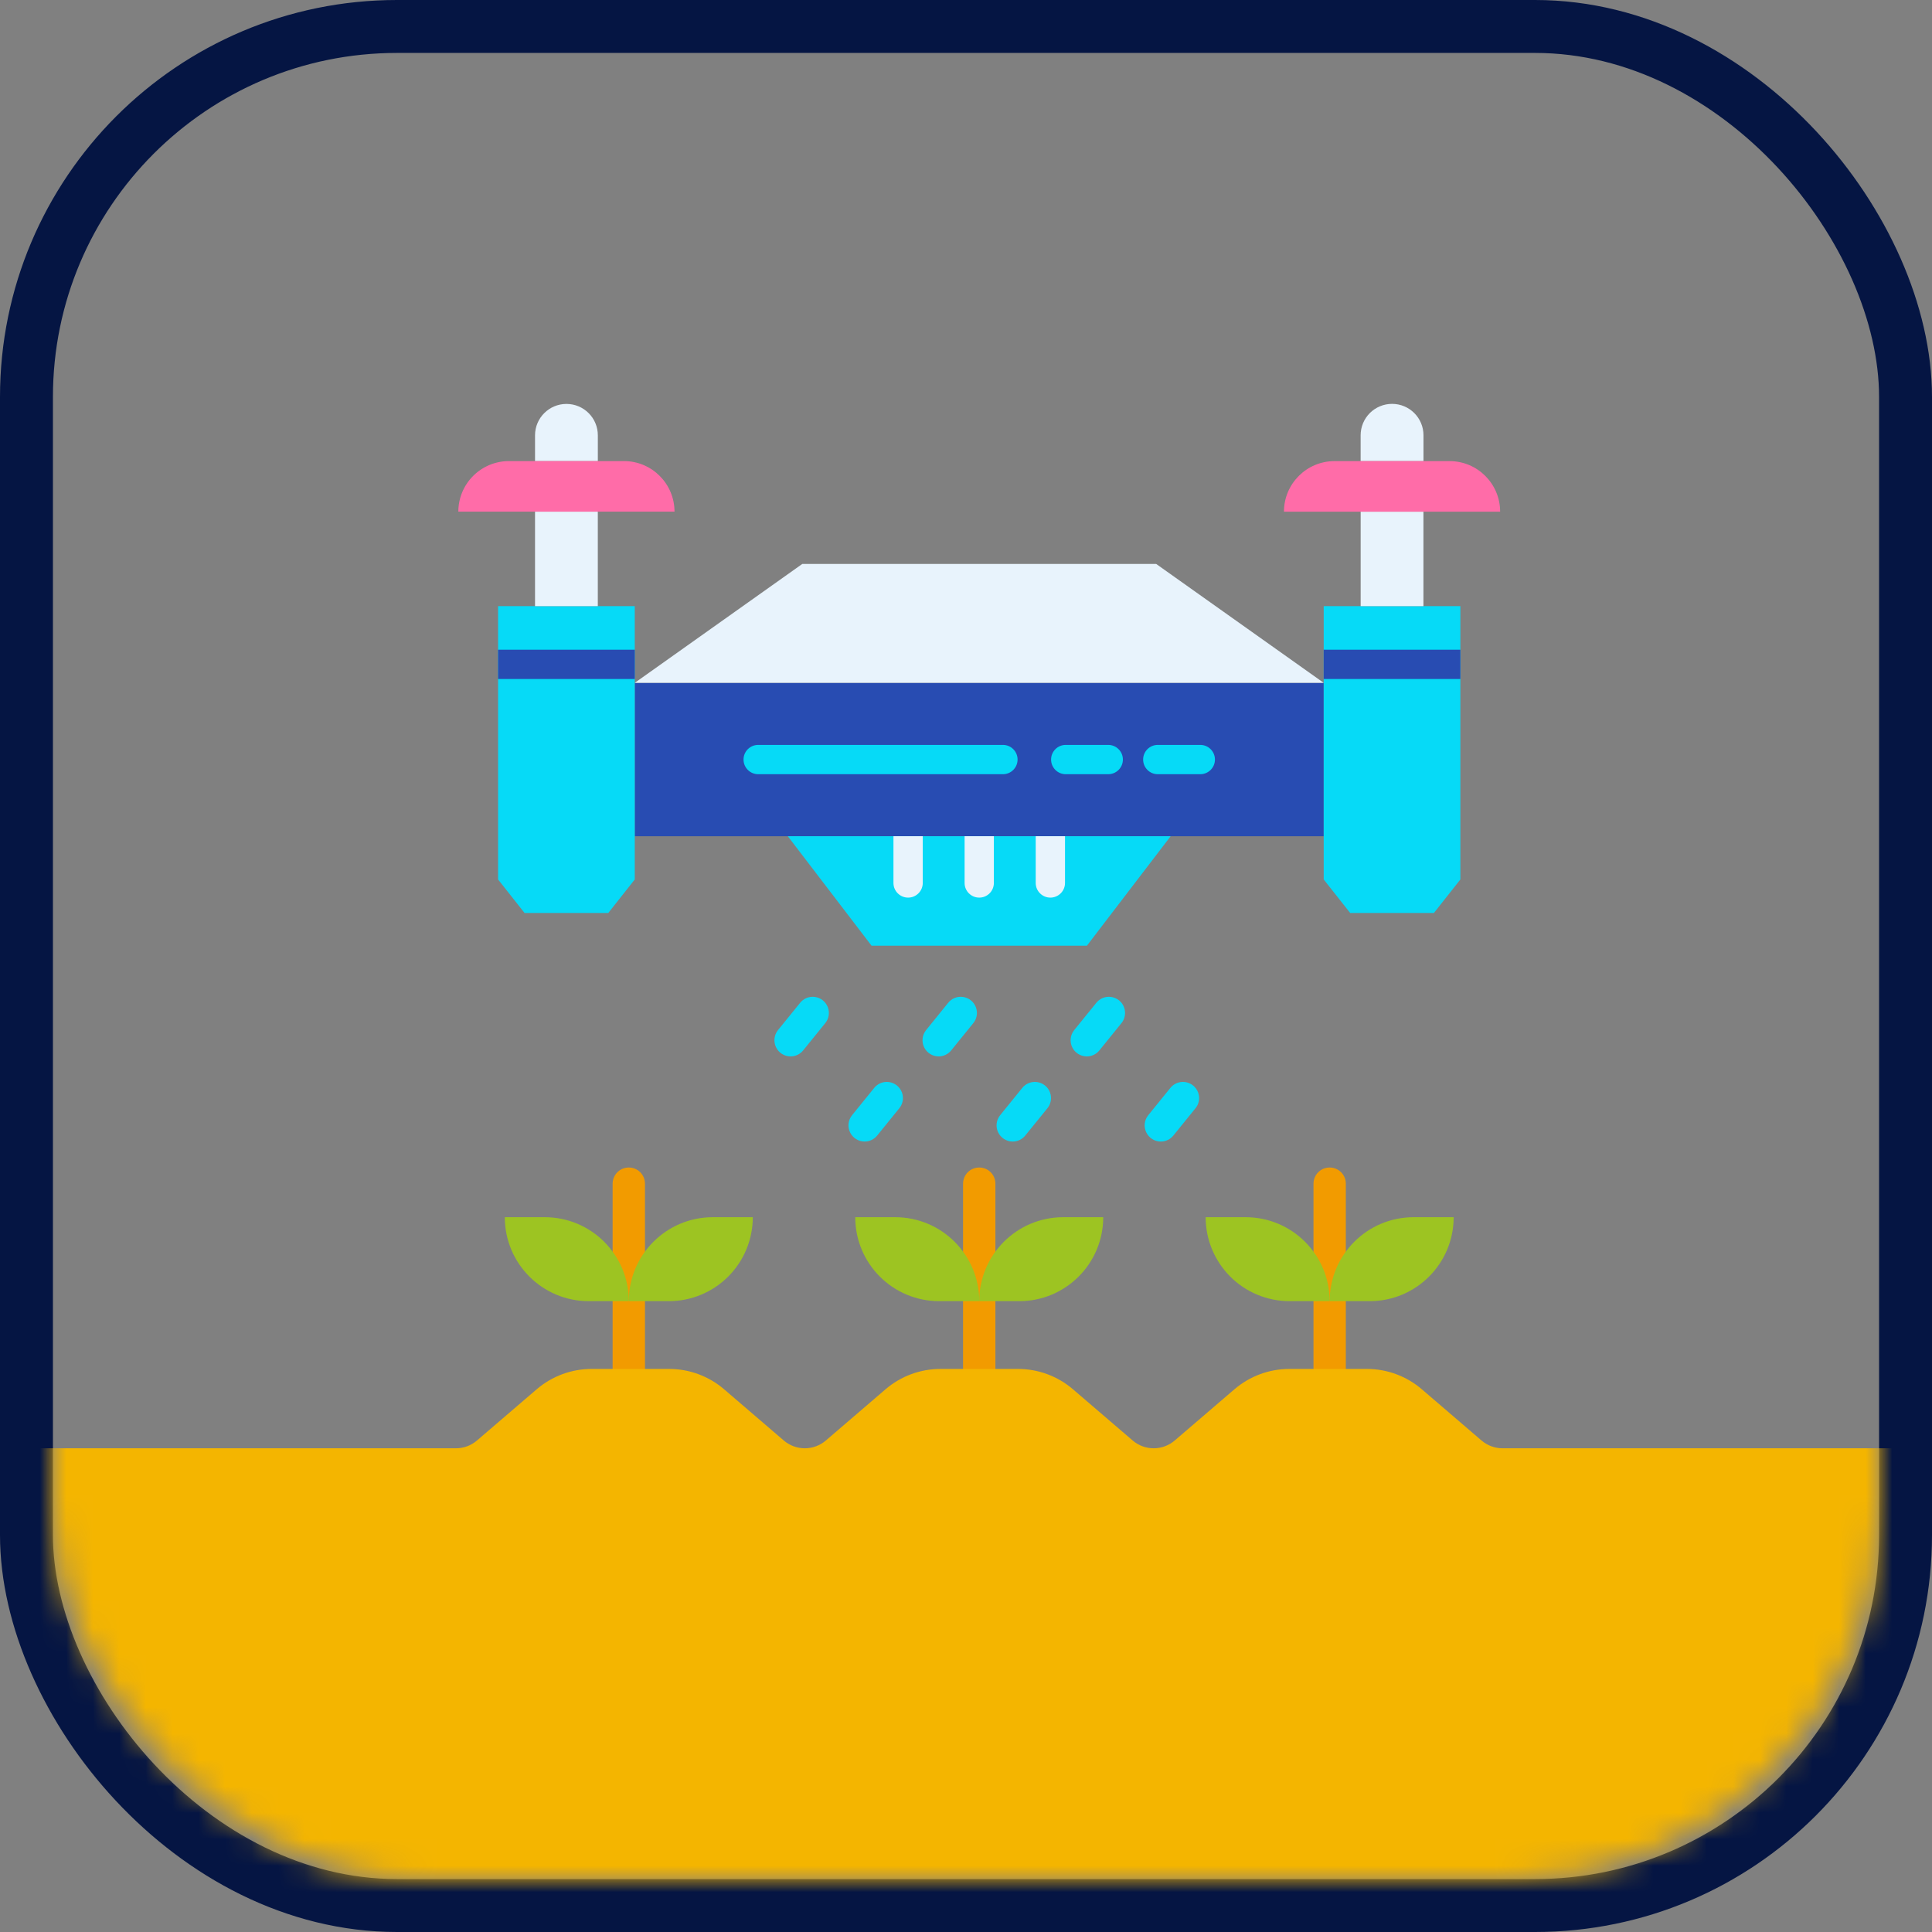 <?xml version="1.0" encoding="UTF-8"?>
<svg width="73px" height="73px" viewBox="0 0 73 73" version="1.1" xmlns="http://www.w3.org/2000/svg" xmlns:xlink="http://www.w3.org/1999/xlink">
    <rect x="0" y="0" width="73" height="73" fill="#808080" stroke="none"/>
    <!-- Generator: Sketch 51.3 (57544) - http://www.bohemiancoding.com/sketch -->
    <title>algorithms-and-data-structures/algorithms/heapsort</title>
    <desc>Created with Sketch.</desc>
    <defs>
        <rect id="path-1" x="0" y="0" width="69" height="69" rx="14"></rect>
    </defs>
    <g id="algorithms-and-data-structures/algorithms/heapsort" stroke="none" stroke-width="1" fill="none" fill-rule="evenodd">
        <g id="container" transform="translate(2, 2)">
            <mask id="mask-2" fill="white">
                <use xlink:href="#path-1"></use>
            </mask>
            <rect stroke="#051543" stroke-width="2" x="-1" y="-1" width="71" height="71" rx="14"></rect>
            <g id="drone" mask="url(#mask-2)">
                <g transform="translate(-7, 13)">
                    <path d="M42,37.337 C41.662,37.337 41.389,37.064 41.389,36.726 L41.389,29.725 C41.389,29.387 41.662,29.114 42,29.114 C42.338,29.114 42.611,29.387 42.611,29.725 L42.611,36.726 C42.611,37.064 42.338,37.337 42,37.337 Z" id="Shape" fill="#F29B00" fill-rule="nonzero"></path>
                    <path d="M55.241,37.337 C54.903,37.337 54.63,37.064 54.63,36.726 L54.63,29.725 C54.63,29.387 54.903,29.114 55.241,29.114 C55.578,29.114 55.852,29.387 55.852,29.725 L55.852,36.726 C55.852,37.064 55.578,37.337 55.241,37.337 Z" id="Shape" fill="#F29B00" fill-rule="nonzero"></path>
                    <path d="M28.759,37.337 C28.422,37.337 28.148,37.064 28.148,36.726 L28.148,29.725 C28.148,29.387 28.422,29.114 28.759,29.114 C29.097,29.114 29.37,29.387 29.37,29.725 L29.37,36.726 C29.37,37.064 29.097,37.337 28.759,37.337 Z" id="Shape" fill="#F29B00" fill-rule="nonzero"></path>
                    <path d="M58.723,37.493 C58.146,36.998 57.41,36.725 56.65,36.725 L53.716,36.725 C52.956,36.725 52.22,36.998 51.643,37.493 L49.385,39.43 C49.164,39.619 48.883,39.723 48.592,39.723 C48.301,39.723 48.019,39.619 47.799,39.43 L45.541,37.493 C44.964,36.998 44.228,36.725 43.468,36.725 L40.533,36.725 C39.773,36.725 39.037,36.998 38.46,37.493 L36.203,39.43 C35.982,39.619 35.701,39.723 35.41,39.723 C35.119,39.723 34.837,39.619 34.616,39.43 L32.359,37.493 C31.782,36.998 31.046,36.725 30.286,36.725 L27.352,36.725 C26.592,36.725 25.856,36.998 25.279,37.493 L23.021,39.43 C22.8,39.619 22.519,39.723 22.228,39.723 L0.262,39.723 L0.262,63.739 L83.738,63.739 L83.738,39.723 L61.774,39.723 C61.483,39.723 61.201,39.619 60.98,39.43 L58.723,37.493 Z" id="Shape" fill="#F4B500" fill-rule="nonzero"></path>
                    <g id="Group" stroke-width="1" fill="none" fill-rule="evenodd" transform="translate(23.841, 30.73)">
                        <path d="M18.159,3.434 L16.646,3.434 C14.894,3.434 13.474,2.014 13.474,0.262 L14.987,0.262 C16.739,0.262 18.159,1.682 18.159,3.434 Z" id="Shape" fill="#9DC422" fill-rule="nonzero"></path>
                        <path d="M18.159,3.434 L19.672,3.434 C21.424,3.434 22.844,2.014 22.844,0.262 L21.331,0.262 C19.579,0.262 18.159,1.682 18.159,3.434 Z" id="Shape" fill="#9DC422" fill-rule="nonzero"></path>
                        <path d="M31.4,3.434 L29.886,3.434 C29.045,3.434 28.238,3.1 27.643,2.505 C27.049,1.91 26.714,1.103 26.714,0.262 L28.227,0.262 C29.979,0.262 31.399,1.682 31.399,3.434 L31.4,3.434 Z" id="Shape" fill="#9DC422" fill-rule="nonzero"></path>
                        <path d="M31.4,3.434 L32.913,3.434 C34.664,3.434 36.085,2.014 36.085,0.262 L34.571,0.262 C32.82,0.262 31.4,1.682 31.4,3.434 Z" id="Shape" fill="#9DC422" fill-rule="nonzero"></path>
                        <path d="M4.918,3.434 L6.431,3.434 C7.272,3.434 8.079,3.1 8.674,2.505 C9.269,1.91 9.603,1.103 9.603,0.262 L8.09,0.262 C6.338,0.262 4.918,1.682 4.918,3.434 Z" id="Shape" fill="#9DC422" fill-rule="nonzero"></path>
                        <path d="M4.918,3.434 L3.405,3.434 C1.653,3.434 0.233,2.014 0.233,0.262 L1.746,0.262 C3.498,0.262 4.918,1.682 4.918,3.434 Z" id="Shape" fill="#9DC422" fill-rule="nonzero"></path>
                    </g>
                    <path d="M34.872,24.916 C34.636,24.916 34.422,24.78 34.321,24.568 C34.219,24.355 34.249,24.104 34.397,23.921 L35.219,22.908 C35.353,22.729 35.574,22.637 35.796,22.67 C36.017,22.702 36.203,22.852 36.281,23.062 C36.359,23.272 36.315,23.508 36.168,23.676 L35.347,24.689 C35.231,24.833 35.056,24.916 34.872,24.916 Z" id="Shape" fill="#06DAF7" fill-rule="nonzero"></path>
                    <path d="M40.467,24.916 C40.232,24.916 40.018,24.78 39.916,24.568 C39.815,24.355 39.845,24.104 39.993,23.921 L40.813,22.908 C40.947,22.729 41.168,22.637 41.39,22.67 C41.611,22.702 41.797,22.852 41.875,23.062 C41.953,23.272 41.909,23.508 41.762,23.676 L40.941,24.689 C40.825,24.832 40.651,24.916 40.467,24.916 Z" id="Shape" fill="#06DAF7" fill-rule="nonzero"></path>
                    <path d="M46.063,24.916 C45.828,24.916 45.613,24.781 45.512,24.568 C45.411,24.356 45.441,24.104 45.589,23.921 L46.41,22.908 C46.544,22.729 46.766,22.637 46.987,22.67 C47.208,22.702 47.395,22.852 47.472,23.062 C47.55,23.272 47.507,23.508 47.36,23.676 L46.54,24.689 C46.424,24.833 46.248,24.917 46.063,24.916 Z" id="Shape" fill="#06DAF7" fill-rule="nonzero"></path>
                    <path d="M37.67,28.133 C37.434,28.133 37.22,27.997 37.119,27.784 C37.017,27.572 37.047,27.32 37.196,27.137 L38.017,26.124 C38.151,25.945 38.372,25.854 38.594,25.886 C38.815,25.918 39.001,26.069 39.079,26.278 C39.157,26.488 39.114,26.724 38.966,26.892 L38.145,27.905 C38.029,28.049 37.855,28.133 37.67,28.133 Z" id="Shape" fill="#06DAF7" fill-rule="nonzero"></path>
                    <path d="M43.265,28.133 C43.03,28.133 42.815,27.997 42.714,27.784 C42.613,27.572 42.643,27.32 42.791,27.137 L43.612,26.124 C43.746,25.945 43.968,25.854 44.189,25.886 C44.411,25.918 44.597,26.069 44.674,26.278 C44.752,26.488 44.709,26.724 44.562,26.892 L43.74,27.905 C43.625,28.049 43.45,28.133 43.265,28.133 Z" id="Shape" fill="#06DAF7" fill-rule="nonzero"></path>
                    <path d="M48.861,28.133 C48.625,28.133 48.411,27.997 48.31,27.784 C48.208,27.572 48.238,27.32 48.387,27.137 L49.208,26.124 C49.342,25.945 49.563,25.854 49.785,25.886 C50.006,25.918 50.192,26.069 50.27,26.278 C50.348,26.488 50.305,26.724 50.157,26.892 L49.336,27.905 C49.22,28.049 49.046,28.133 48.861,28.133 Z" id="Shape" fill="#06DAF7" fill-rule="nonzero"></path>
                    <polygon id="Shape" fill="#284CB2" fill-rule="nonzero" points="28.984 10.801 55.016 10.801 55.016 16.597 28.984 16.597"></polygon>
                    <polygon id="Shape" fill="#06DAF7" fill-rule="nonzero" points="46.068 20.734 37.932 20.734 34.768 16.597 49.232 16.597"></polygon>
                    <polygon id="Shape" fill="#06DAF7" fill-rule="nonzero" points="28.984 18.23 27.984 19.496 24.82 19.496 23.82 18.23 23.82 7.903 28.984 7.903"></polygon>
                    <polygon id="Shape" fill="#E8F3FC" fill-rule="nonzero" points="25.216 4.333 27.588 4.333 27.588 7.903 25.216 7.903"></polygon>
                    <path d="M26.402,0.262 C27.058,0.262 27.589,0.793 27.589,1.449 L27.589,2.422 L25.216,2.422 L25.216,1.447 C25.217,0.793 25.748,0.263 26.402,0.262 Z" id="Shape" fill="#E8F3FC" fill-rule="nonzero"></path>
                    <path d="M24.229,2.422 L28.576,2.422 C29.631,2.422 30.486,3.278 30.486,4.333 L22.318,4.333 C22.318,3.826 22.519,3.34 22.878,2.982 C23.236,2.624 23.722,2.422 24.229,2.422 Z" id="Shape" fill="#FF6CA8" fill-rule="nonzero"></path>
                    <polygon id="Shape" fill="#284CB2" fill-rule="nonzero" points="23.82 9.549 28.984 9.549 28.984 10.656 23.82 10.656"></polygon>
                    <polygon id="Shape" fill="#06DAF7" fill-rule="nonzero" points="55.016 18.23 56.016 19.496 59.18 19.496 60.18 18.23 60.18 7.903 55.016 7.903"></polygon>
                    <polygon id="Shape" fill="#E8F3FC" fill-rule="nonzero" transform="translate(57.598, 6.118) rotate(-180) translate(-57.598, -6.118) " points="56.412 4.333 58.784 4.333 58.784 7.903 56.412 7.903"></polygon>
                    <path d="M56.415,0.26 L58.787,0.26 L58.787,1.235 C58.787,1.55 58.662,1.852 58.439,2.075 C58.216,2.297 57.914,2.422 57.599,2.422 C56.944,2.422 56.412,1.891 56.412,1.235 L56.412,0.26 L56.415,0.26 Z" id="Shape" fill="#E8F3FC" fill-rule="nonzero" transform="translate(57.599, 1.341) rotate(-180) translate(-57.599, -1.341) "></path>
                    <path d="M53.514,2.422 L61.682,2.422 C61.682,3.477 60.826,4.333 59.771,4.333 L55.424,4.333 C54.369,4.333 53.514,3.477 53.514,2.422 Z" id="Shape" fill="#FF6CA8" fill-rule="nonzero" transform="translate(57.598, 3.378) rotate(-180) translate(-57.598, -3.378) "></path>
                    <polygon id="Shape" fill="#284CB2" fill-rule="nonzero" points="55.016 9.549 60.18 9.549 60.18 10.656 55.016 10.656"></polygon>
                    <polygon id="Shape" fill="#E8F3FC" fill-rule="nonzero" points="55.016 10.801 28.984 10.801 35.313 6.309 48.687 6.309"></polygon>
                    <path d="M42.896,14.253 L33.648,14.253 C33.342,14.253 33.094,14.005 33.094,13.699 C33.094,13.394 33.342,13.146 33.648,13.146 L42.896,13.146 C43.201,13.146 43.449,13.394 43.449,13.699 C43.449,14.005 43.201,14.253 42.896,14.253 Z" id="Shape" fill="#06DAF7" fill-rule="nonzero"></path>
                    <path d="M46.875,14.253 L45.268,14.253 C44.963,14.253 44.715,14.005 44.715,13.699 C44.715,13.394 44.963,13.146 45.268,13.146 L46.875,13.146 C47.18,13.146 47.428,13.394 47.428,13.699 C47.428,14.005 47.18,14.253 46.875,14.253 Z" id="Shape" fill="#06DAF7" fill-rule="nonzero"></path>
                    <path d="M50.352,14.253 L48.746,14.253 C48.44,14.253 48.193,14.005 48.193,13.699 C48.193,13.394 48.44,13.146 48.746,13.146 L50.352,13.146 C50.658,13.146 50.906,13.394 50.906,13.699 C50.906,14.005 50.658,14.253 50.352,14.253 Z" id="Shape" fill="#06DAF7" fill-rule="nonzero"></path>
                    <path d="M38.759,16.597 L38.759,18.363 C38.759,18.668 39.007,18.916 39.313,18.916 C39.618,18.916 39.866,18.668 39.866,18.363 L39.866,16.597 L38.759,16.597 Z" id="Shape" fill="#E8F3FC" fill-rule="nonzero"></path>
                    <path d="M41.447,16.597 L41.447,18.363 C41.447,18.668 41.695,18.916 42,18.916 C42.306,18.916 42.553,18.668 42.553,18.363 L42.553,16.597 L41.447,16.597 Z" id="Shape" fill="#E8F3FC" fill-rule="nonzero"></path>
                    <path d="M44.134,16.597 L44.134,18.363 C44.134,18.668 44.382,18.916 44.687,18.916 C44.993,18.916 45.241,18.668 45.241,18.363 L45.241,16.597 L44.134,16.597 Z" id="Shape" fill="#E8F3FC" fill-rule="nonzero"></path>
                </g>
            </g>
        </g>
    </g>
</svg>